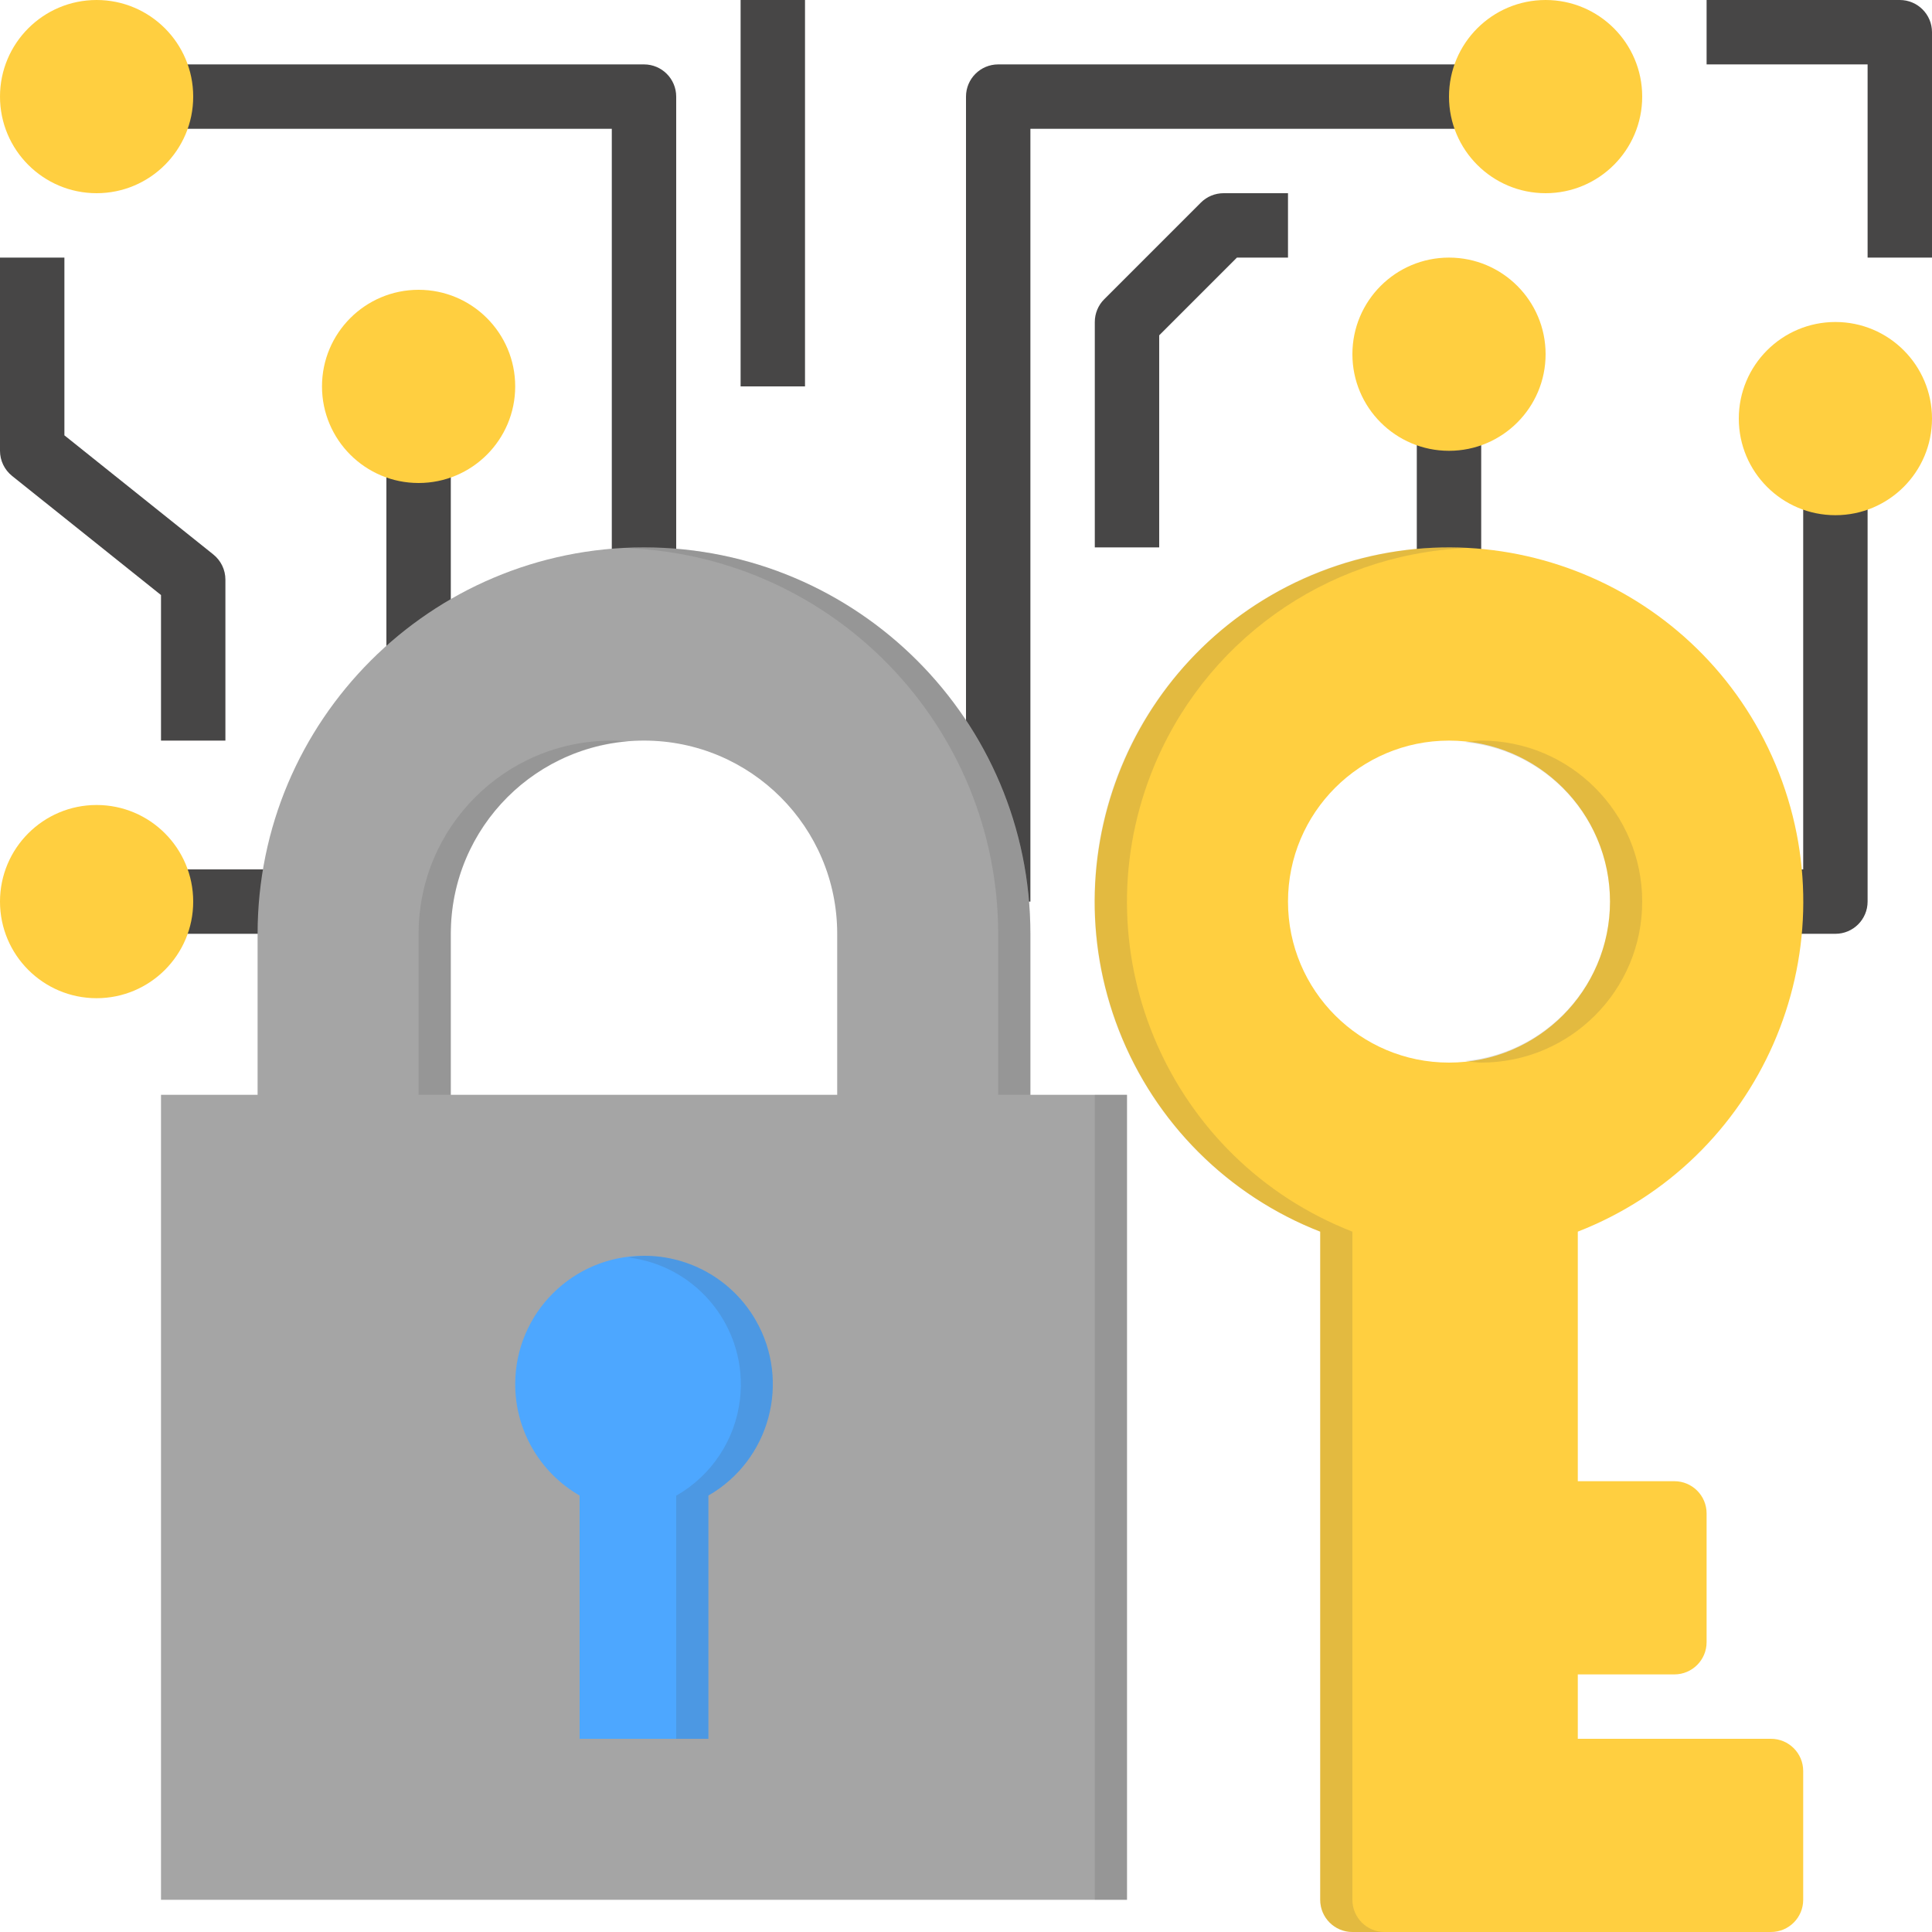 <?xml version="1.0" encoding="iso-8859-1"?>
<!-- Generator: Adobe Illustrator 19.0.0, SVG Export Plug-In . SVG Version: 6.00 Build 0)  -->
<svg version="1.1" id="Capa_1" xmlns="http://www.w3.org/2000/svg" xmlns:xlink="http://www.w3.org/1999/xlink" x="0px" y="0px"
	 viewBox="0 0 512 512" style="enable-background:new 0 0 512 512;" xml:space="preserve">
<g>
	<rect x="42.667" y="230.4" style="fill:#474646;" width="34.133" height="17.067"/>
	<path style="fill:#474646;" d="M179.2,153.6h-17.067V34.133H42.667V17.067h128c4.71,0,8.533,3.823,8.533,8.533V153.6z"/>
	<rect x="102.4" y="119.467" style="fill:#474646;" width="17.067" height="55.595"/>
	<path style="fill:#474646;" d="M273.067,238.933H256V25.6c0-4.71,3.823-8.533,8.533-8.533h128v17.067H273.067V238.933z"/>
</g>
<path style="fill:#A5A5A5;" d="M273.067,290.133v-42.667c0-56.55-45.85-102.4-102.4-102.4s-102.4,45.85-102.4,102.4v42.667h-25.6
	v213.333h256V290.133H273.067z M221.867,290.133h-102.4v-42.667c0-28.279,22.921-51.2,51.2-51.2s51.2,22.921,51.2,51.2V290.133z"/>
<path style="fill:#4DA7FF;" d="M170.667,332.8c-18.799-0.051-34.074,15.138-34.133,33.929c-0.034,12.211,6.477,23.509,17.067,29.602
	V460.8h34.133v-64.469c16.29-9.37,21.905-30.174,12.535-46.464C194.176,339.277,182.878,332.766,170.667,332.8z"/>
<g>
	<rect x="375.467" y="110.933" style="fill:#474646;" width="17.067" height="42.667"/>
	<path style="fill:#474646;" d="M486.4,247.467h-17.067V230.4h8.533V128h17.067v110.933
		C494.933,243.644,491.11,247.467,486.4,247.467z"/>
</g>
<g>
	<circle style="fill:#FFCF40;" cx="25.6" cy="238.933" r="25.6"/>
	<circle style="fill:#FFCF40;" cx="110.933" cy="102.4" r="25.6"/>
	<circle style="fill:#FFCF40;" cx="25.6" cy="25.6" r="25.6"/>
	<circle style="fill:#FFCF40;" cx="409.6" cy="25.6" r="25.6"/>
	<circle style="fill:#FFCF40;" cx="384" cy="93.867" r="25.6"/>
	<circle style="fill:#FFCF40;" cx="486.4" cy="110.933" r="25.6"/>
</g>
<g>
	<path style="fill:#474646;" d="M307.2,145.067h-17.067V85.333c0-2.261,0.896-4.437,2.5-6.033l25.6-25.6
		c1.596-1.604,3.772-2.5,6.033-2.5h17.067v17.067h-13.534L307.2,88.866V145.067z"/>
	<rect x="196.267" style="fill:#474646;" width="17.067" height="102.4"/>
	<path style="fill:#474646;" d="M59.733,196.267H42.667v-38.571L3.2,126.123c-2.022-1.621-3.2-4.07-3.2-6.656v-51.2h17.067v47.104
		l39.467,31.573c2.022,1.621,3.2,4.07,3.2,6.656V196.267z"/>
	<path style="fill:#474646;" d="M512,68.267h-17.067v-51.2h-42.667V0h51.2C508.177,0,512,3.823,512,8.533V68.267z"/>
</g>
<path style="fill:#FFCF40;" d="M469.333,460.8h-51.2v-17.067h25.6c4.71,0,8.533-3.823,8.533-8.533v-34.133
	c0-4.71-3.823-8.533-8.533-8.533h-25.6V326.4c48.29-18.85,72.158-73.284,53.308-121.574s-73.284-72.158-121.574-53.308
	s-72.158,73.284-53.308,121.574c9.54,24.439,28.868,43.767,53.308,53.308v177.067c0,4.71,3.823,8.533,8.533,8.533h110.933
	c4.71,0,8.533-3.823,8.533-8.533v-34.133C477.867,464.623,474.044,460.8,469.333,460.8z M384,196.267
	c23.561,0,42.667,19.106,42.667,42.667S407.561,281.6,384,281.6s-42.667-19.106-42.667-42.667S360.439,196.267,384,196.267z"/>
<g>
	<path style="opacity:0.15;fill:#474646;enable-background:new    ;" d="M426.667,238.933c-0.043,21.854-16.649,40.115-38.4,42.24
		c1.425,0.137,2.807,0.427,4.267,0.427c23.561,0,42.667-19.106,42.667-42.667s-19.106-42.667-42.667-42.667
		c-1.459,0-2.842,0.29-4.267,0.427C410.018,198.818,426.624,217.079,426.667,238.933z"/>
	<path style="opacity:0.15;fill:#474646;enable-background:new    ;" d="M358.4,503.467V326.4
		c-48.273-18.833-72.132-73.225-53.299-121.498c13.491-34.577,46.097-57.95,83.166-59.622c-1.425-0.06-2.825-0.213-4.267-0.213
		c-51.84-0.034-93.901,41.958-93.935,93.798c-0.026,38.724,23.723,73.481,59.802,87.535v177.067c0,4.71,3.823,8.533,8.533,8.533
		h8.533C362.223,512,358.4,508.177,358.4,503.467z"/>
	<path style="opacity:0.15;fill:#474646;enable-background:new    ;" d="M264.533,247.467v42.667h8.533v-42.667
		c-0.06-56.525-45.875-102.34-102.4-102.4c-1.442,0-2.842,0.154-4.267,0.213C221.193,147.584,264.448,192.631,264.533,247.467z"/>
	<rect x="290.133" y="290.133" style="opacity:0.15;fill:#474646;enable-background:new    ;" width="8.533" height="213.333"/>
	<path style="opacity:0.15;fill:#474646;enable-background:new    ;" d="M110.933,247.467v42.667h8.533v-42.667
		c0.017-26.607,20.42-48.768,46.933-50.987c-1.408-0.111-2.825-0.213-4.267-0.213C133.854,196.267,110.933,219.187,110.933,247.467z
		"/>
	<path style="opacity:0.15;fill:#474646;enable-background:new    ;" d="M170.667,332.8c-1.434,0.06-2.859,0.196-4.267,0.427
		c18.603,2.202,31.898,19.055,29.696,37.658c-1.263,10.701-7.535,20.156-16.896,25.489V460.8h8.533v-64.469
		c16.29-9.37,21.905-30.174,12.535-46.464C194.176,339.277,182.878,332.766,170.667,332.8z"/>
</g>
<g>
</g>
<g>
</g>
<g>
</g>
<g>
</g>
<g>
</g>
<g>
</g>
<g>
</g>
<g>
</g>
<g>
</g>
<g>
</g>
<g>
</g>
<g>
</g>
<g>
</g>
<g>
</g>
<g>
</g>
</svg>
